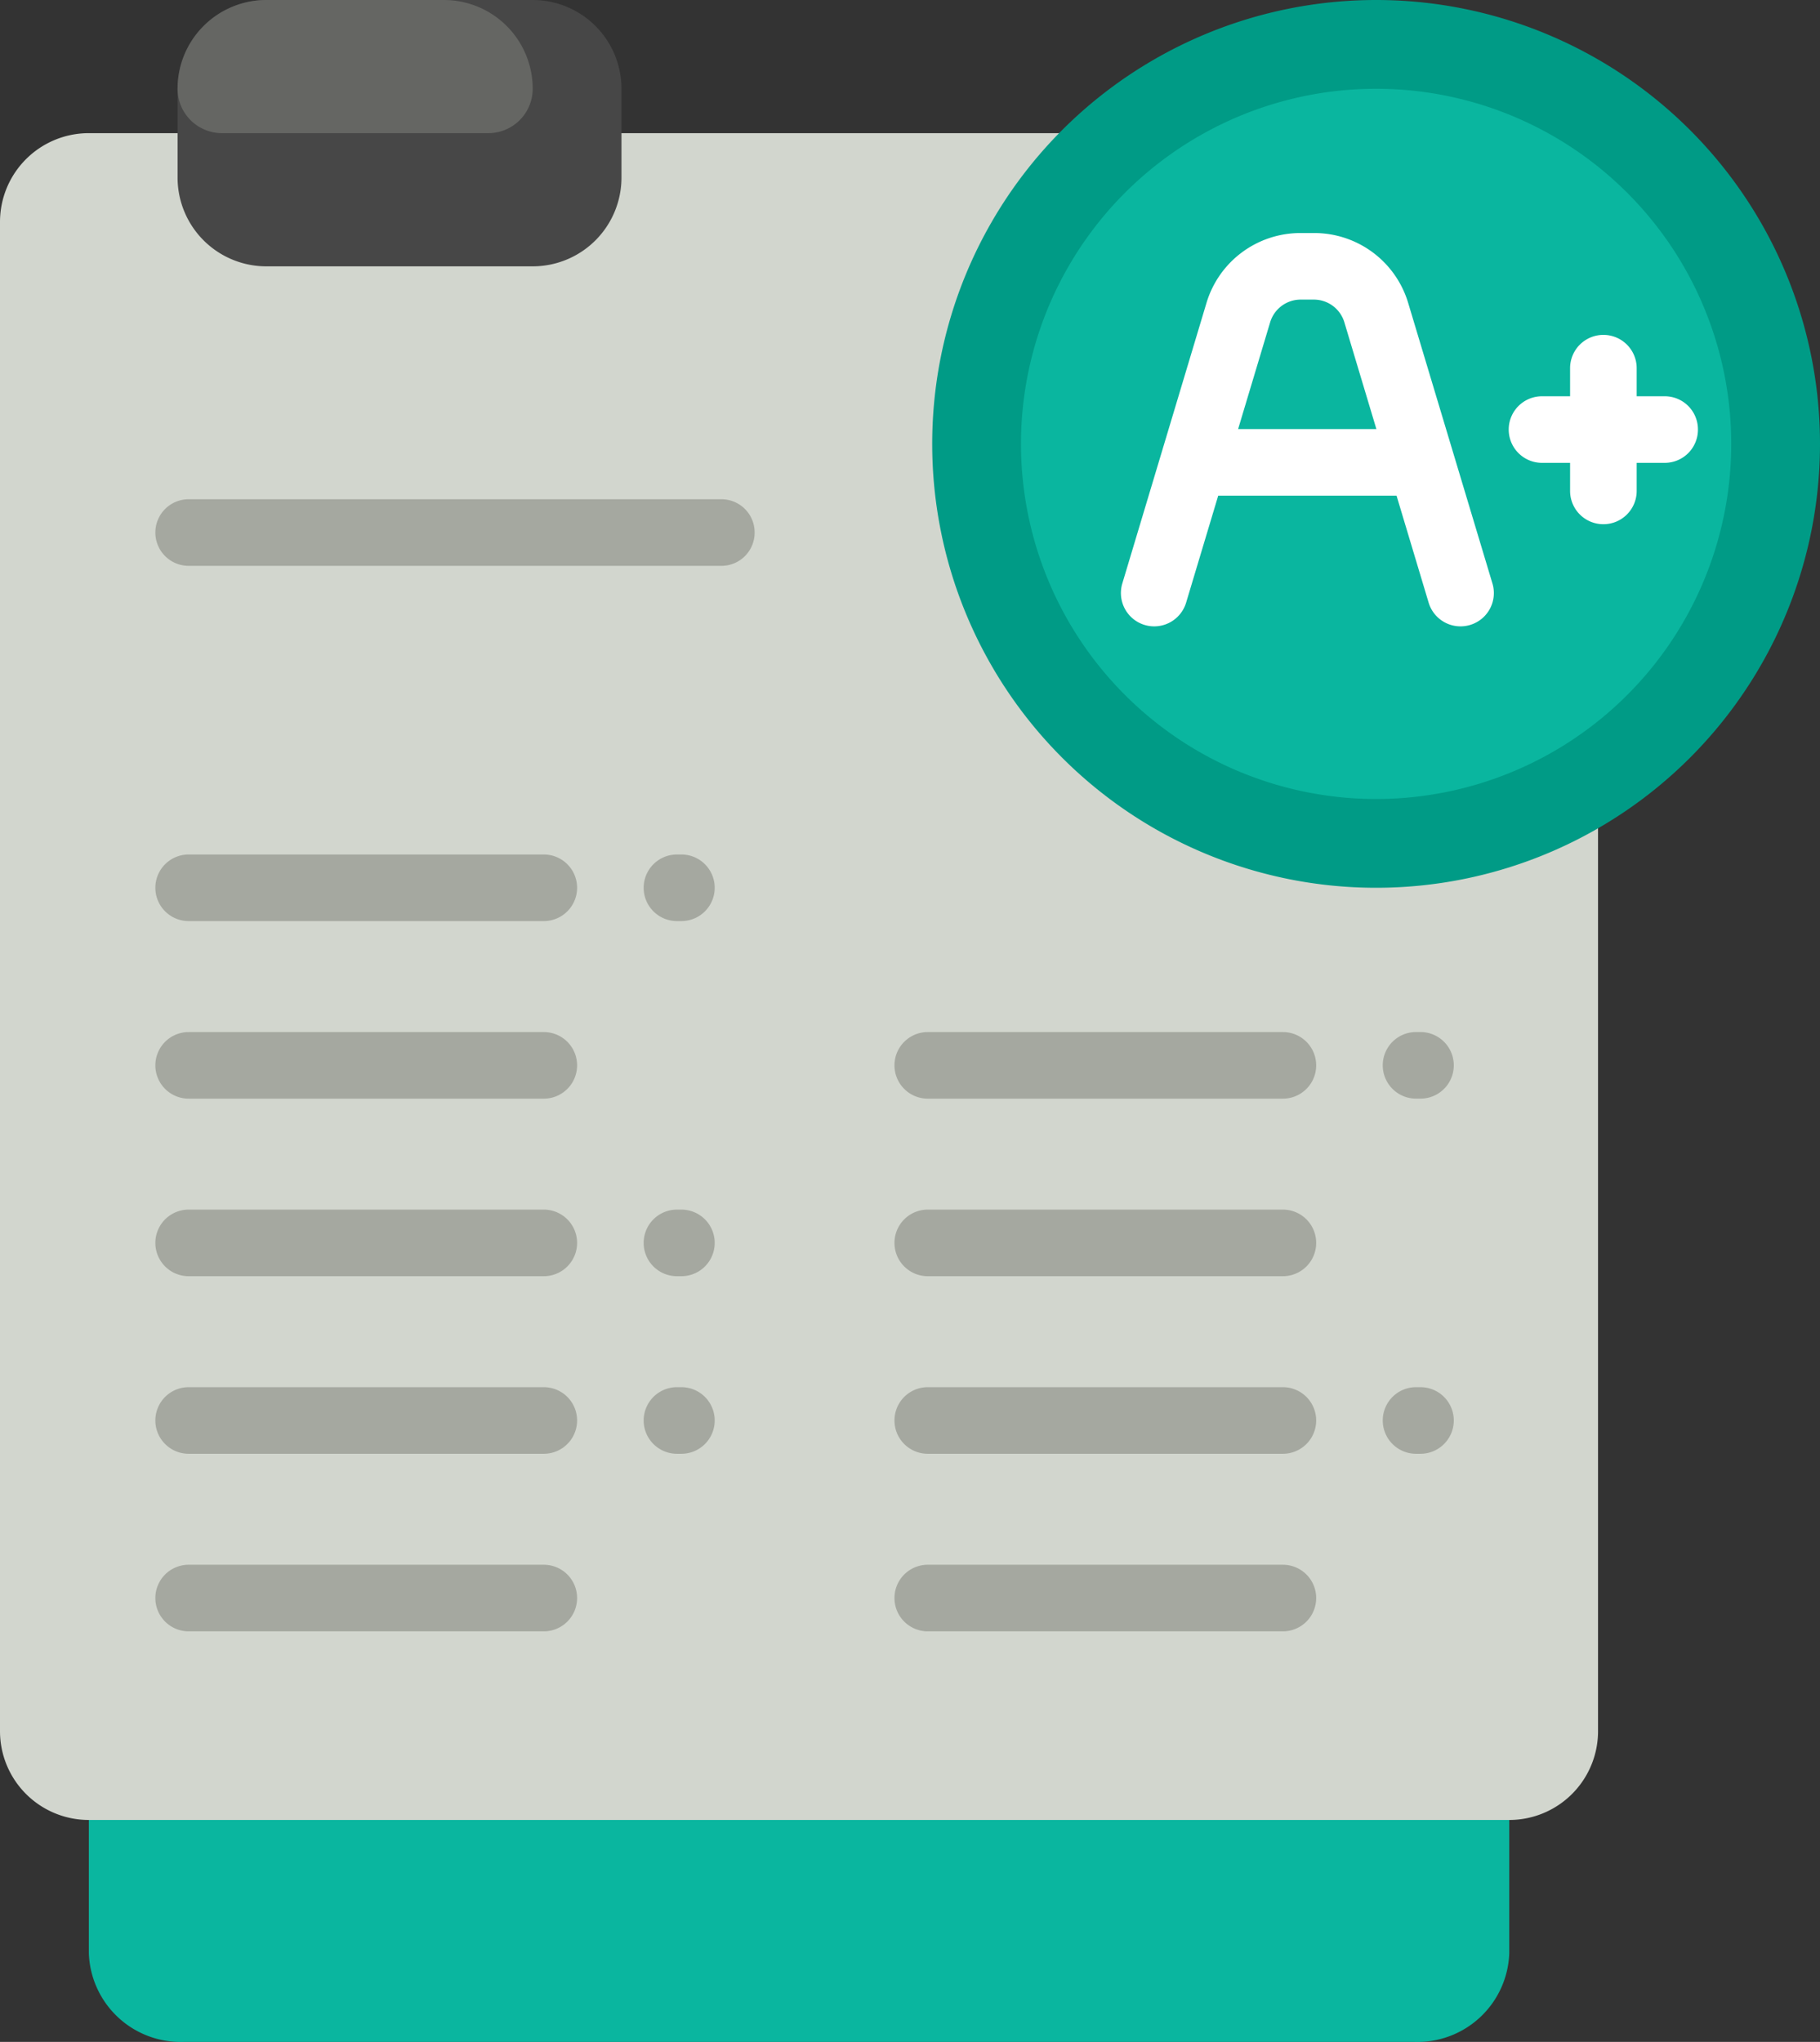 <svg xmlns="http://www.w3.org/2000/svg" width="71.304" height="80" viewBox="0 0 71.304 80"><rect x="0" y="0" width="71.304" height="80" fill="#333333" stroke="none"/><defs><style>.a{fill:#0ab69f;}.b{fill:#d2d6ce;}.c{fill:#a5a8a0;}.d{fill:#474747;}.e{fill:#656663;}.f{fill:#009b86;}.g{fill:#fff;}</style></defs><g transform="translate(-27.826)"><path class="a" d="M105.739,244.87v38.261a3.6,3.6,0,0,1-3.71,3.478H53.8a3.6,3.6,0,0,1-3.71-3.478V244.87Z" transform="translate(-18.783 -206.609)"/><path class="b" d="M86.956,99.478H31.3A3.478,3.478,0,0,1,27.826,96V36.869A3.478,3.478,0,0,1,31.3,33.391H86.956a3.478,3.478,0,0,1,3.478,3.478V96A3.478,3.478,0,0,1,86.956,99.478Z" transform="translate(0 -28.174)"/><path class="c" d="M90.26,126.521a1.3,1.3,0,0,1-1.3,1.3H68.086a1.3,1.3,0,1,1,0-2.609H88.956A1.3,1.3,0,0,1,90.26,126.521ZM82,139.13H68.086a1.3,1.3,0,1,0,0,2.609H82a1.3,1.3,0,0,0,0-2.609Zm5.391,0h-.174a1.3,1.3,0,0,0,0,2.609h.174a1.3,1.3,0,1,0,0-2.609ZM82,146.087H68.086a1.3,1.3,0,1,0,0,2.609H82a1.3,1.3,0,0,0,0-2.609Zm0,6.956H68.086a1.3,1.3,0,1,0,0,2.609H82a1.3,1.3,0,0,0,0-2.609Zm5.391,0h-.174a1.3,1.3,0,0,0,0,2.609h.174a1.3,1.3,0,1,0,0-2.609ZM82,160H68.086a1.3,1.3,0,1,0,0,2.609H82A1.3,1.3,0,0,0,82,160Zm0,6.957H68.086a1.3,1.3,0,1,0,0,2.609H82a1.3,1.3,0,0,0,0-2.609ZM87.391,160h-.174a1.3,1.3,0,0,0,0,2.609h.174a1.3,1.3,0,1,0,0-2.609Zm23.565-13.913H97.043a1.3,1.3,0,1,0,0,2.609h13.913a1.3,1.3,0,1,0,0-2.609Zm0,6.956H97.043a1.3,1.3,0,1,0,0,2.609h13.913a1.3,1.3,0,0,0,0-2.609Zm5.217-4.348h.174a1.3,1.3,0,1,0,0-2.609h-.174a1.3,1.3,0,0,0,0,2.609ZM110.956,160H97.043a1.3,1.3,0,1,0,0,2.609h13.913a1.3,1.3,0,0,0,0-2.609Zm0,6.957H97.043a1.3,1.3,0,1,0,0,2.609h13.913a1.3,1.3,0,1,0,0-2.609ZM116.347,160h-.174a1.3,1.3,0,0,0,0,2.609h.174a1.3,1.3,0,1,0,0-2.609Z" transform="translate(-32.869 -105.652)"/><path class="d" d="M86.261,10.435H75.826a3.478,3.478,0,0,1-3.478-3.478V3.478A3.478,3.478,0,0,1,75.826,0H86.261a3.478,3.478,0,0,1,3.478,3.478V6.957A3.478,3.478,0,0,1,86.261,10.435Z" transform="translate(-37.565)"/><path class="e" d="M84.522,5.217H74.087a1.739,1.739,0,0,1-1.739-1.739h0A3.478,3.478,0,0,1,75.826,0h6.957a3.478,3.478,0,0,1,3.478,3.478h0A1.739,1.739,0,0,1,84.522,5.217Z" transform="translate(-37.565)"/><path class="f" d="M278.957,0a17.391,17.391,0,1,1-17.391,17.391A17.391,17.391,0,0,1,278.957,0Z" transform="translate(-197.218)"/><path class="a" d="M297.74,22.261a13.913,13.913,0,1,1-13.913,13.913A13.913,13.913,0,0,1,297.74,22.261Z" transform="translate(-216.001 -18.783)"/><path class="g" d="M320.128,61.189a3.84,3.84,0,0,0-3.7-2.754h-.511a3.84,3.84,0,0,0-3.7,2.754l-3.293,10.976a1.3,1.3,0,1,0,2.5.75l1.257-4.19h6.987l1.257,4.19a1.3,1.3,0,1,0,2.5-.75Zm-6.667,4.926,1.253-4.177a1.248,1.248,0,0,1,1.2-.895h.511a1.248,1.248,0,0,1,1.2.895l1.253,4.177H313.46Zm18.015.024a1.3,1.3,0,0,1-1.3,1.3h-1.1v1.1a1.3,1.3,0,1,1-2.609,0v-1.1h-1.1a1.3,1.3,0,1,1,0-2.609h1.1v-1.1a1.3,1.3,0,1,1,2.609,0v1.1h1.1A1.3,1.3,0,0,1,331.476,66.139Z" transform="translate(-237.128 -49.305)"/></g></svg>